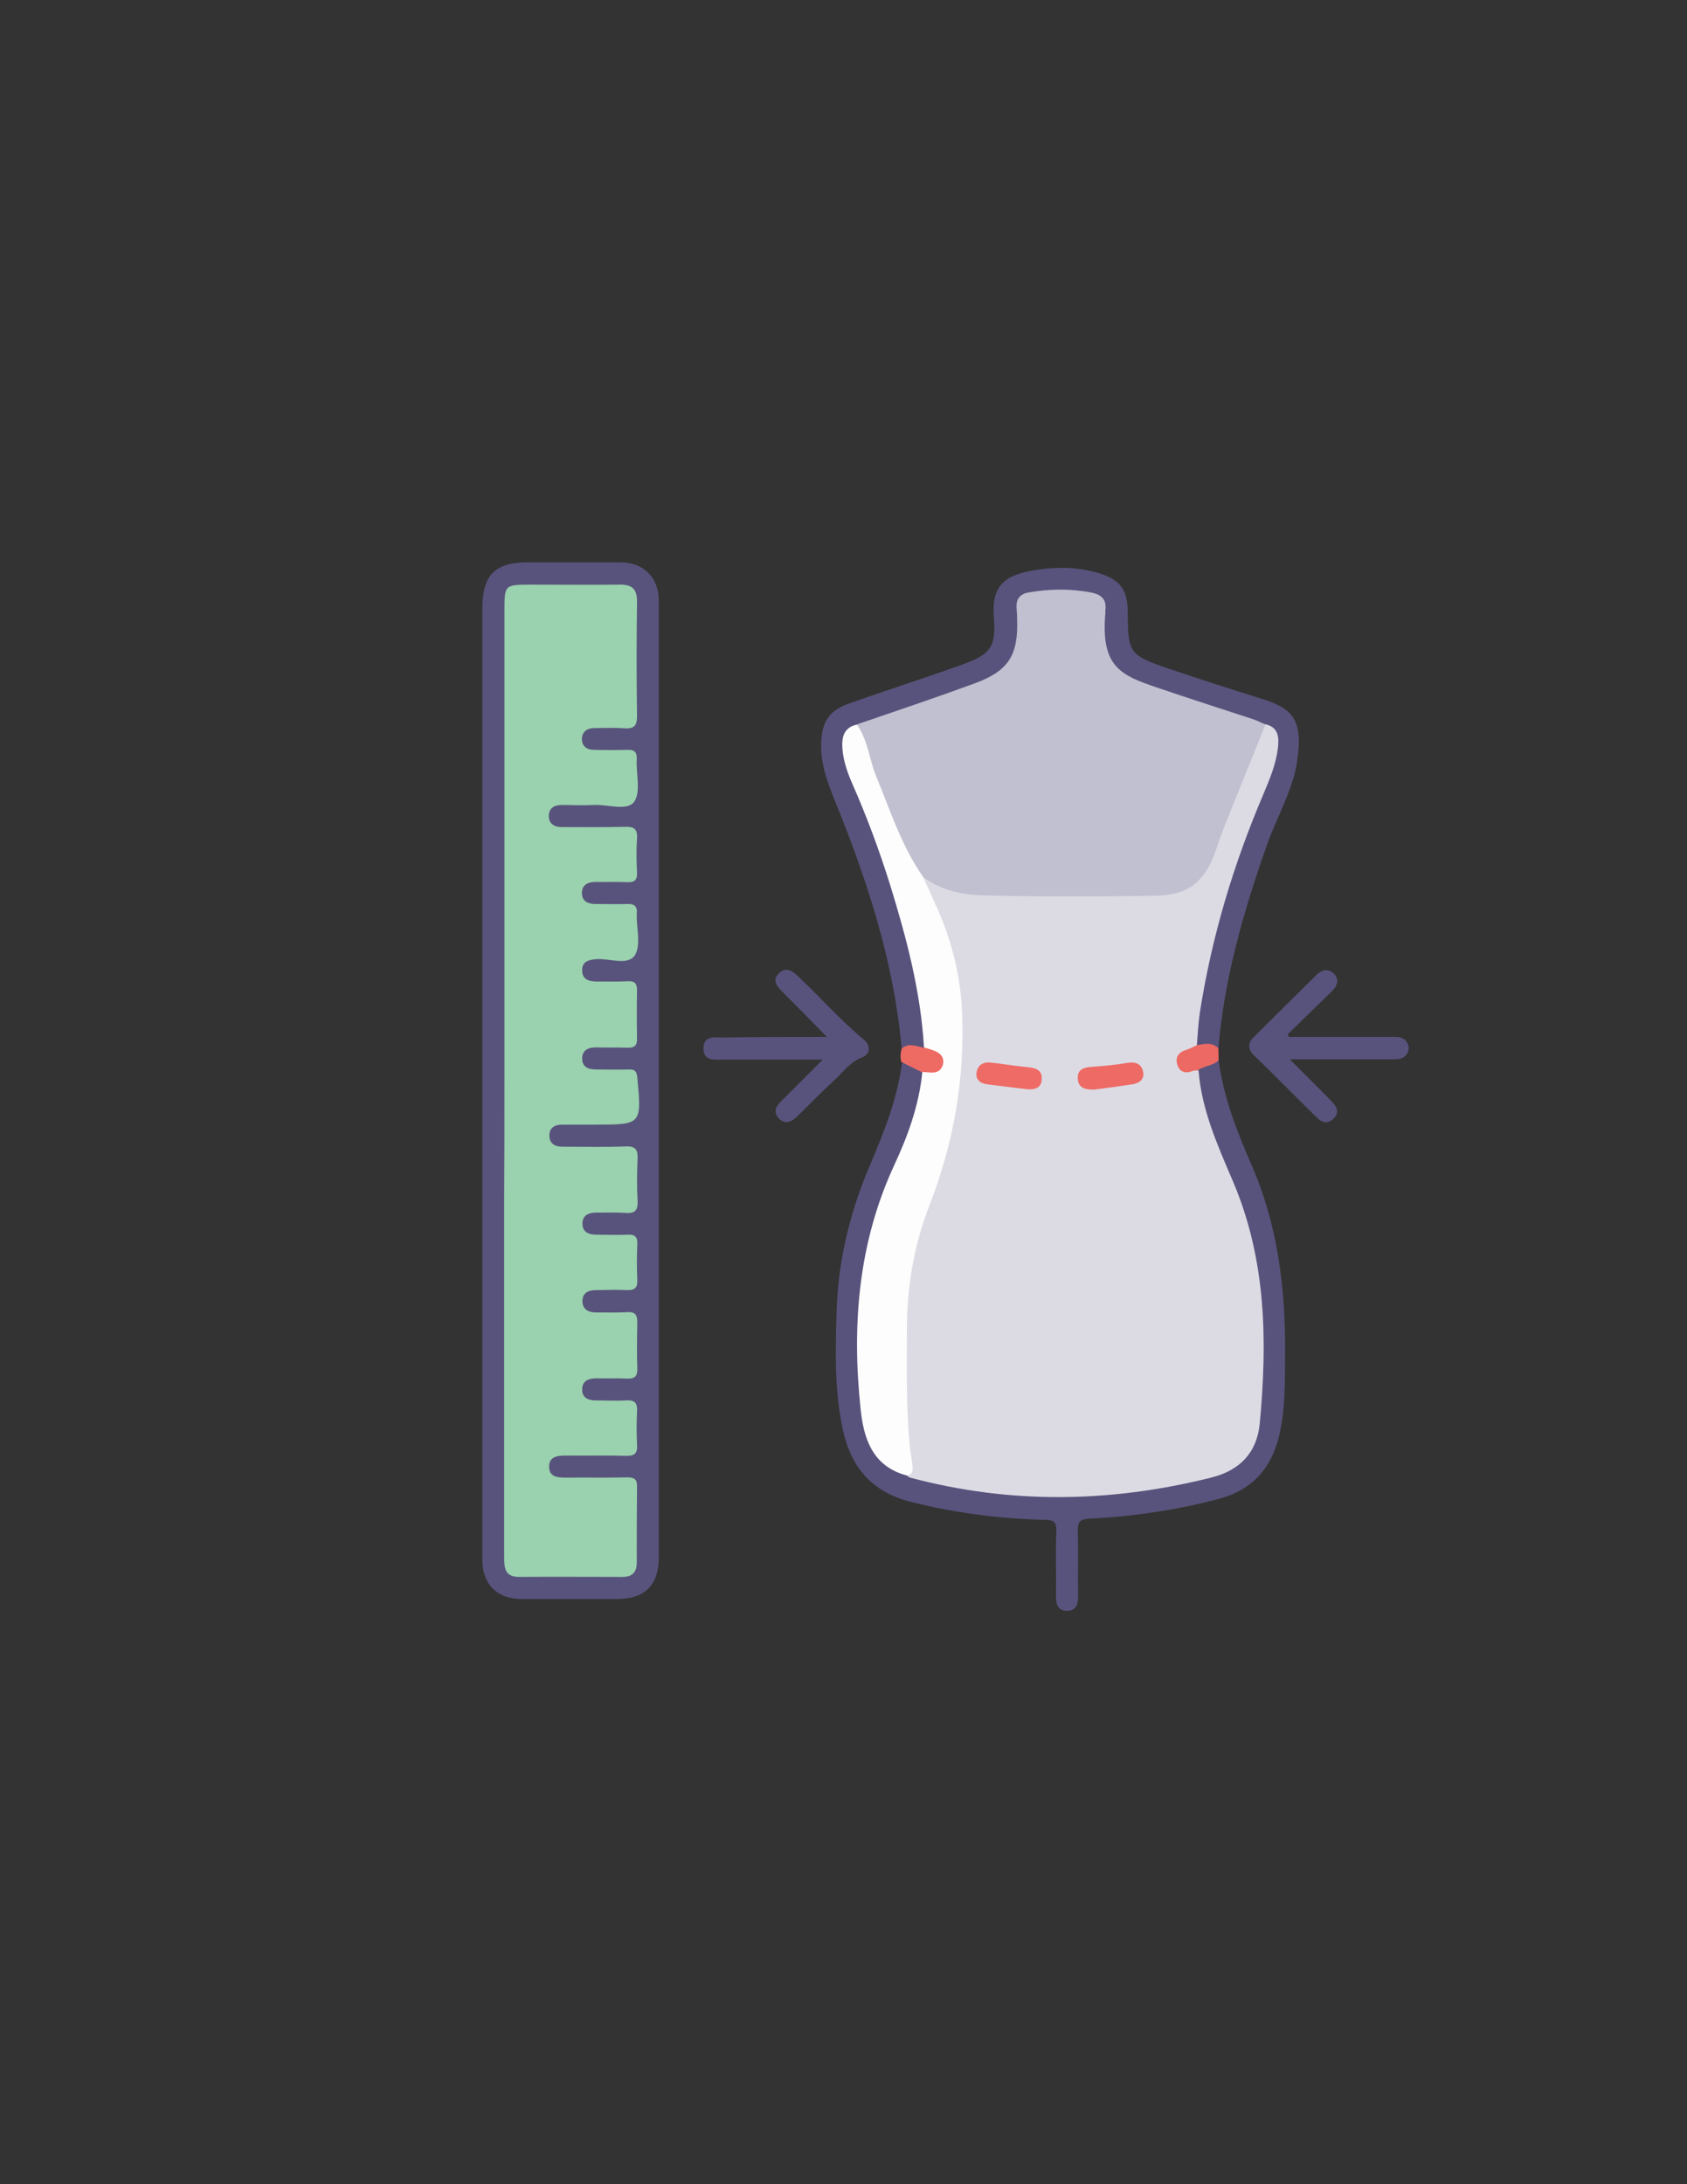 <?xml version="1.0" encoding="utf-8"?>
<!-- Generator: Adobe Illustrator 19.0.0, SVG Export Plug-In . SVG Version: 6.00 Build 0)  -->
<svg version="1.1" id="Calque_1" xmlns="http://www.w3.org/2000/svg" xmlns:xlink="http://www.w3.org/1999/xlink" x="0px" y="0px"
	 viewBox="0 0 612 792" style="enable-background:new 0 0 612 792;" xml:space="preserve">
<rect x="0" y="0" width="612" height="792" fill="#333333" stroke="none"/>
<style type="text/css">
	.st0{fill:#58537C;}
	.st1{fill:#EC6A63;}
	.st2{fill:#EE6B64;}
	.st3{fill:#9AD1AE;}
	.st4{fill:#DCDBE4;}
	.st5{fill:#FDFDFD;}
	.st6{fill:#C1C0D0;}
	.st7{fill:#EF6B65;}
	.st8{fill:#EE6B65;}
</style>
<g>
	<path class="st0" d="M175,391.5c0-57,0-114,0-171c0-12,4.6-16.6,16.5-16.6c11.2,0,22.3,0,33.5,0c8.5,0,14,5.5,14,14
		c0,115.6,0,231.3,0,346.9c0,9.9-5.1,15-15,15c-11.7,0-23.3,0-35,0c-8.6,0-14-5.4-14-14C175,507.8,175,449.6,175,391.5
		C175,391.5,175,391.5,175,391.5z"/>
	<path class="st0" d="M442.1,384.6c1.8,13.2,6.5,25.4,11.8,37.5c9.6,21.9,12.5,45.1,12.3,68.8c-0.1,10.2,0.2,20.3-2.3,30.3
		c-3,11.6-9.8,19.1-21.7,22.3c-15.5,4.1-31.3,6.4-47.3,7.2c-3.4,0.2-4,1.5-3.9,4.5c0.2,7.8,0,15.7,0.1,23.5c0,2.8-0.6,5.3-3.8,5.4
		c-3.5,0.1-4.3-2.4-4.2-5.4c0.1-7.8-0.2-15.7,0.1-23.5c0.1-3.4-1.1-4.1-4.2-4.1c-16.5-0.4-32.8-2.5-48.9-6.6
		c-13.4-3.5-21-11.9-24.1-25.1c-3.4-14.6-2.9-29.4-2.5-44.2c0.6-18.4,4.9-35.9,12.1-52.7c5.1-12,9.9-24,11.6-37
		c3.5-0.2,6.3,1.1,8,4.3c1,7.4-1.9,14.1-4.2,20.8c-3.4,9.9-7.8,19.4-11.4,29.3c-4.9,13.5-6.4,27.5-6.9,41.6
		c-0.4,9.8-0.5,19.6,1,29.3c1.6,10.4,4.3,20,16,23.6c22.8,6.7,46,8.8,69.6,6.9c14.2-1.1,28.1-3.1,41.8-7c7.1-2,11.3-6.6,13.6-13.4
		c1-2.9,1.8-5.8,1.9-8.8c0.8-29,1.3-58-11.4-85.3c-4.6-9.9-8.8-20.2-10.6-31.1c-0.4-2.3-0.9-4.6-0.2-6.9
		C435.8,385.1,438.9,384.7,442.1,384.6z"/>
	<path class="st0" d="M327.1,380.2c-2.7-30.6-12-59.5-23.4-87.8c-3-7.4-6.1-14.8-5.8-23c0.3-7.7,2.8-11.7,10.1-14.3
		c13.5-4.8,27.1-9.1,40.5-13.9c11.1-4,12.9-6.4,12-18C359.8,212,365,208.7,374,207c8.5-1.6,16.9-1.6,25.2,1c7.3,2.4,9.8,6,9.9,13.6
		c0.1,15.3,0.4,15.9,15,20.9c11.2,3.8,22.4,7.4,33.7,10.9c11.1,3.5,15,7.5,12.8,22.4c-1.6,11-7.5,20.5-11.1,30.9
		c-8.4,23.9-15.4,48.1-17.5,73.5c-2.9-0.2-5.9,0.5-8.5-1.5c-0.7-8.9,1.3-17.5,3-26.1c4.7-22.9,11.8-45,21.1-66.4
		c1.9-4.4,3.5-9,4.4-13.7c0.7-3.6,0-6.6-3.4-8.5c-9.6-4.4-19.9-6.5-29.8-10c-5.7-2-11.3-3.9-16.9-6.2c-8.1-3.4-12.3-9.3-12.2-18.2
		c0-1.5,0-3,0-4.5c0-7.7-1.2-9.1-8.7-9.6c-5-0.3-10-0.5-15,0.3c-3.7,0.5-5.7,2.5-5.5,6.4c0.1,1.3,0,2.7,0,4
		c-0.1,12.3-4.4,18.5-16.1,23c-12.4,4.8-25.2,8.7-37.8,13c-1.7,0.6-3.5,1.1-5.2,1.9c-4.4,1.8-5.2,5.2-4.2,9.5
		c1.2,5.1,3.1,9.9,5,14.6c8.6,20.8,15.6,42.1,20.4,64.2c1.6,7.5,2.4,15.1,3.6,22.7c0.3,1.6,0.2,3.3-0.7,4.8
		C332.7,381.4,329.9,380.4,327.1,380.2z"/>
	<path class="st0" d="M300,376c-5.8-5.9-10.8-11-15.9-16.1c-2.1-2.1-4.3-4.4-1.4-7.1c2.5-2.4,4.8-0.7,6.9,1.3
		c8,7.5,15.2,15.8,23.7,22.8c2.6,2.1,2.6,5.3-0.5,6.5c-4.2,1.6-6.6,4.9-9.5,7.7c-4.9,4.5-9.6,9.3-14.3,13.9c-2.1,2-4.3,2.8-6.5,0.5
		c-2-2.2-1.1-4.3,0.8-6.1c4.8-4.8,9.6-9.6,15.2-15.2c-3.6,0-6.5,0-9.4,0c-8.8,0-17.6,0-26.5,0c-3.2,0-7.5,0.8-7.4-4.2
		c0.1-4.6,4.1-3.8,7.2-3.8C274.6,376,286.9,376,300,376z"/>
	<path class="st0" d="M467.6,376c12.4,0,24.8,0,37.3,0c2,0,4-0.2,5.4,1.8c0.8,1.2,1,2.4,0.4,3.8c-1,2.1-2.8,2.5-5,2.5
		c-12.1,0-24.3,0-37.8,0c4.5,4.5,8.3,8.3,12,12c1.2,1.2,2.3,2.4,3.5,3.6c1.7,1.8,2.4,3.7,0.6,5.7c-2,2.2-4.1,1.9-6.1,0
		c-4.2-4.1-8.3-8.2-12.4-12.3c-3.4-3.4-6.8-6.8-10.3-10.1c-2.4-2.2-2.8-4.5-0.4-6.9c7.5-7.5,15.1-15,22.7-22.5
		c1.9-1.9,4.1-2.6,6.2-0.7c2.4,2.1,1.5,4.5-0.5,6.5c-5.3,5.2-10.7,10.4-16.1,15.7C467.2,375.2,467.4,375.6,467.6,376z"/>
	<path class="st1" d="M434.2,379c2.7-0.5,5.5-1.2,7.8,1.1c0,1.5,0.1,2.9,0.1,4.4c-2.1,2-5.1,1.9-7.4,3.5c-1.8,1.9-4,2.4-6.2,1.1
		c-2.1-1.2-2.8-3.2-2.4-5.5c0.4-2.7,2.5-3.7,4.8-4.4C431.9,378.8,433,378.8,434.2,379z"/>
	<path class="st2" d="M327.1,380.2c2.5-2.1,5.2-0.9,7.9-0.3c3.4-1.3,5.8,0.3,7.4,3.1c1.1,1.9,0.7,3.9-0.9,5.4c-2.1,2-4.5,2.7-7,0.4
		c-2.5-1.2-5-2.5-7.5-3.7C326.5,383.4,326.7,381.8,327.1,380.2z"/>
	<path class="st3" d="M183,392c0-56.8,0-113.7,0-170.5c0-9.5,0-9.5,9.8-9.5c10.7,0,21.3,0.1,32,0c4.5-0.1,6.3,1.6,6.3,6.1
		c-0.2,13.8-0.2,27.7,0,41.5c0,3.5-1,4.7-4.5,4.5c-3.6-0.3-7.3-0.1-11-0.1c-2.5,0-4.3,1.2-4.5,3.7c-0.1,2.8,1.7,4.2,4.4,4.2
		c4,0.1,8,0.1,12,0c2.6-0.1,3.6,0.7,3.5,3.4c-0.3,5.3,1.6,12-1,15.5c-2.5,3.4-9.6,0.8-14.7,1.1c-3.8,0.2-7.7,0-11.5,0
		c-2.7,0-4.7,1.1-4.7,4c0,2.8,2,4,4.7,4c7.7,0,15.3,0.1,23-0.1c3.2-0.1,4.5,0.8,4.3,4.2c-0.3,4.1-0.2,8.3,0,12.5
		c0.1,2.6-0.9,3.5-3.5,3.4c-3.8-0.2-7.7,0-11.5-0.1c-2.9,0-5.1,1.1-5,4.2c0.1,2.8,2.2,3.8,4.9,3.8c3.8,0,7.7,0.1,11.5,0
		c2.5-0.1,3.8,0.7,3.5,3.4c0,0.2,0,0.3,0,0.5c-0.1,5,1.6,11.2-0.7,14.7c-2.6,3.9-9.2,1-14,1.4c-2.8,0.2-5.2,0.9-5.1,4.1
		c0,3.2,2.4,4,5.2,4c3.8,0,7.7,0.1,11.5-0.1c2.4-0.1,3.2,0.9,3.2,3.2c-0.1,5.8-0.1,11.7,0,17.5c0.1,2.7-1,3.5-3.5,3.4
		c-3.8-0.1-7.7,0-11.5-0.1c-2.7,0-4.8,1-4.9,3.8c-0.1,3.2,2.1,4.2,5,4.2c4,0,8,0.1,12,0c2.2-0.1,2.8,0.8,3,2.9
		c1.6,17.1,1.6,17.1-15.3,17.1c-4,0-8,0-12,0c-2.7,0-4.7,1.2-4.6,4.1c0.1,2.9,2.1,3.9,4.8,3.9c7.7,0,15.3,0.2,23-0.1
		c3.4-0.1,4.3,1.1,4.2,4.3c-0.2,5.2-0.3,10.3,0,15.5c0.2,3.7-1.3,4.6-4.6,4.3c-3.5-0.2-7-0.1-10.5-0.1c-2.7,0-4.8,1-4.9,3.8
		c-0.1,3.2,2.2,4.2,5,4.2c3.8,0,7.7,0.2,11.5,0c2.7-0.1,3.5,0.9,3.4,3.5c-0.2,4.3-0.2,8.7,0,13c0.1,3-1.2,3.7-3.9,3.6
		c-3.7-0.2-7.3,0-11,0c-2.9,0-5.1,1-5,4.2c0.1,2.8,2.2,3.9,4.8,3.9c3.8,0,7.7,0.1,11.5-0.1c3-0.2,3.6,1.2,3.6,3.8
		c-0.1,5.5-0.2,11,0,16.5c0.1,2.8-0.8,3.9-3.7,3.8c-3.7-0.2-7.3,0-11-0.1c-2.8,0-5.2,0.7-5.3,3.9c-0.1,3.2,2.2,4.1,5.1,4.1
		c3.7,0,7.3,0.2,11,0c3.2-0.2,4,1.2,3.8,4.1c-0.2,4-0.2,8,0,12c0.2,3-0.8,4.1-3.9,4c-7.3-0.2-14.7,0-22-0.1c-3.1,0-6.1,0.4-6,4.2
		c0.1,3.5,3,3.8,5.9,3.8c7.5-0.1,15,0.1,22.5-0.1c2.5,0,3.6,0.7,3.5,3.4c-0.1,9.2-0.1,18.3-0.1,27.5c0,3.5-1.6,5.2-5.2,5.2
		c-12.5,0-25-0.1-37.5,0c-5.1,0-5.4-3.2-5.4-7c0-43.7,0-87.3,0-131C183,420,183,406,183,392z"/>
	<path class="st4" d="M434.2,379c-1.2,0.5-2.4,1.2-3.6,1.6c-2.9,0.8-4.4,2.6-3.5,5.5c0.9,2.7,3,3.3,5.7,2.2c0.6-0.2,1.3-0.1,2-0.2
		c1.1,14.4,7,27.4,12.5,40.3c12.1,28.4,12.5,57.9,9.7,87.8c-1,10.4-7.1,17-17.7,19.6c-36.4,9.1-72.7,9.7-109.1,0
		c-0.5-0.1-0.8-0.5-1.2-0.8c1.1-6.3-0.6-12.6-0.8-18.9c-0.7-21.9-2.1-43.9,3.5-65.5c2.3-8.7,5.6-17.1,8.3-25.6
		c8.1-25.5,10.6-51.4,4.7-77.8c-1.7-7.7-4.7-14.9-8.1-22c-1.1-2.2-2.7-4.3-1.9-7c1.1-1,2.2-0.4,3.2,0.1c8.7,4.4,18.1,5.2,27.7,5.2
		c16,0,31.9,0,47.9,0c1.8,0,3.7,0,5.5-0.1c10.6-0.6,17.7-5.4,20.9-16c4.1-13.4,10.3-26,15.4-39c0.8-2.1,1.6-4.4,3.7-5.8
		c4.9,1.1,5,4.8,4.6,8.6c-0.7,5.8-2.9,11.2-5.2,16.6c-10.9,25.5-18.8,51.8-23.1,79.2C434.7,371.1,434.5,375.1,434.2,379z"/>
	<path class="st5" d="M334.9,318c2.4,5.5,5,10.8,7.2,16.4c4,10.4,6.4,21.1,6.9,32.4c1.1,24.4-3.1,47.8-11.9,70.5
		c-5.7,14.6-8.2,30-8.1,45.7c0,13.6-0.3,27.3,1,40.8c0.2,2.5,0.7,4.9,1,7.4c0.2,1.7,0.3,3.5-2.1,3.8c-12.4-3.3-15.6-13.4-16.7-24.1
		c-3.2-30.4-0.9-60.1,12.2-88.4c5-10.7,9-21.8,10.2-33.8c1,0.1,2,0.1,3,0.2c2.3,0.2,3.9-0.7,4.5-3c0.5-2.3-0.7-3.8-2.7-4.7
		c-1.4-0.6-2.8-1-4.2-1.4c-1.2-20.4-6.4-39.9-12.4-59.3c-3.9-12.4-8.4-24.5-13.6-36.3c-1.8-4.1-3.3-8.4-3.6-12.9
		c-0.3-4.1,0.6-7.7,5.5-8.6c3.4,0.3,3.3,3.3,4,5.5c4.8,14.6,10,28.9,16.9,42.6C333,313.2,335.1,315.1,334.9,318z"/>
	<path class="st6" d="M334.9,318c-7.8-11.1-11.9-24-17-36.4c-2.6-6.2-3-13.3-7.1-18.9c14.3-4.9,28.6-9.7,42.8-14.9
		c12.2-4.5,15.8-10.1,15.4-23.1c0-1.3-0.1-2.7-0.2-4c-0.3-3.4,1.1-5.3,4.5-5.9c7.6-1.3,15.2-1.4,22.8,0.1c3.4,0.7,5.4,2.5,4.9,6.3
		c0,0.3,0,0.7,0,1c-1.7,19.6,5.4,22.6,19,27.2c11.5,3.9,23,7.6,34.6,11.4c1.5,0.5,3,1.3,4.5,1.9c-5,12.3-9.9,24.6-14.9,36.9
		c-1.1,2.8-2.1,5.6-3,8.4c-4.1,11.8-9.9,16.6-22.3,16.8c-20.3,0.3-40.6,0.4-60.9-0.1C349.9,324.6,341.7,323.2,334.9,318z"/>
	<path class="st7" d="M373,395c-5.2-0.6-10-1.2-14.7-1.8c-2.7-0.3-4.5-1.7-4-4.5c0.5-2.7,2.6-3.7,5.2-3.4c4.6,0.5,9.2,1.3,13.7,1.7
		c2.9,0.3,5,1.3,4.7,4.4C377.8,394.5,375.4,395.1,373,395z"/>
	<path class="st8" d="M397,395.1c-2.8,0-5.7-0.2-6-3.8c-0.3-3.9,2.6-4.3,5.7-4.5c4.1-0.3,8.2-0.7,12.3-1.4c3-0.5,5.1,0.4,5.7,3.2
		c0.6,2.8-1.4,4.2-4,4.6C406.1,393.9,401.6,394.5,397,395.1z"/>
</g>
</svg>
